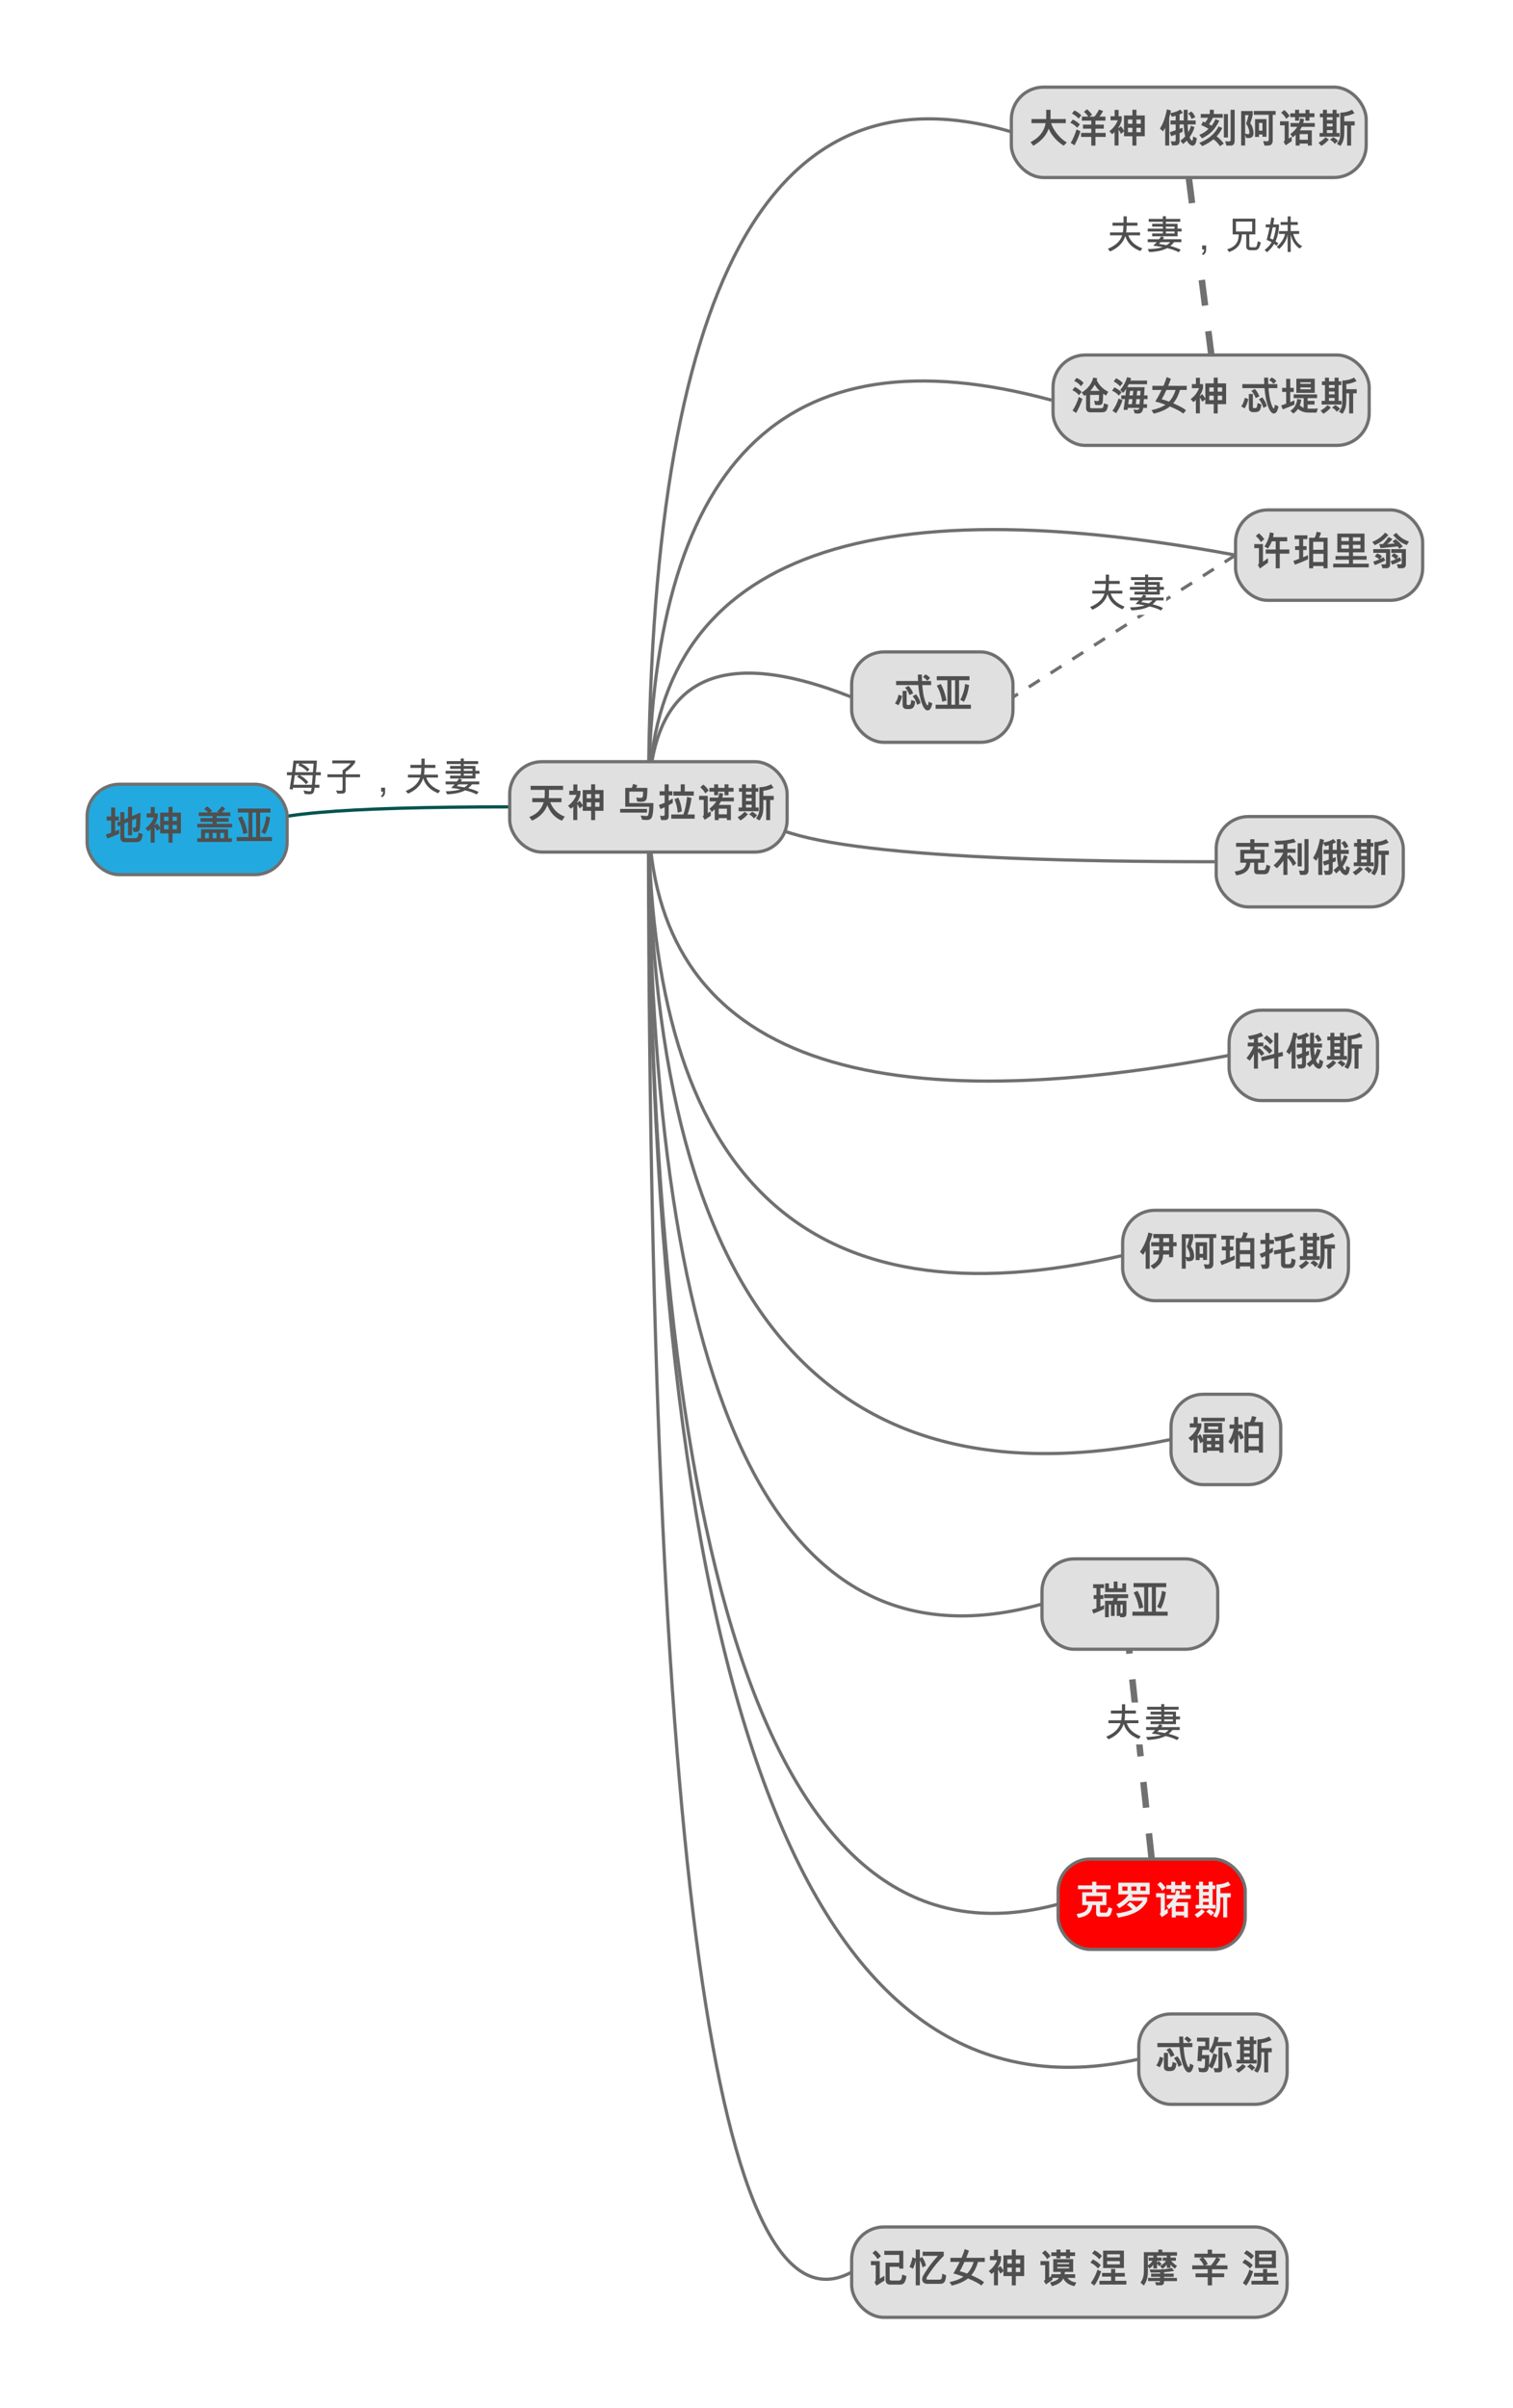 <?xml version="1.0" encoding="UTF-8"?>
<svg xmlns="http://www.w3.org/2000/svg" xmlns:xlink="http://www.w3.org/1999/xlink" width="625.182" height="994.423"><rect width="100%" height="100%" fill="#FFFFFF"/><g transform="scale(1.333) translate(831,871)" style="fill:none;"><g transform="translate(-804,-635)"><path d="M52,21Q52,14 131,14" stroke="#00534e" stroke-width="1"/></g><g transform="translate(-743,-638)"><g transform="scale(0.006)" style="fill:#4F4F4F;"><g transform="translate(0 2048) scale (1 -1)"><path d="M1907 848L1645 848Q1621 496 1604 358L1833 358L1833 203L1587 203Q1568 -40 1495.5 -87.5Q1423 -135 1325 -135Q1211 -135 1075 -113L1014 63Q1223 20 1366 20Q1419 20 1430 203L473 203L455 109L295 135L408 848L158 848L158 1004L424 1004Q464 1283 496 1604L1708 1604Q1678 1157 1659 1004L1907 1004ZM1538 1448L883 1448Q1110 1366 1325 1147L1210 1038Q1046 1235 735 1366L825 1448L641 1448L584 1004L1499 1004ZM1487 848L813 848Q1107 700 1260 485L1139 385Q969 608 678 770L780 848L563 848Q532 588 492 358L1446 358Q1489 772 1487 848Z"/></g><g transform="translate(2048 2048) scale (1 -1)"><path d="M1886 745L1141 745L1141 61Q1141 -10 1096 -55Q1051 -100 971 -100L719 -100L645 59L903 47Q985 44 985 143L985 745L201 745L201 895L985 895L985 1100Q1234 1263 1409 1462L453 1462L453 1612L1632 1612L1632 1497Q1420 1214 1141 1024L1141 895L1886 895Z"/></g><g transform="translate(4096 2048) scale (1 -1)"><path d="M1133 0Q1133 -127 1084.5 -194Q1036 -261 965 -289L916 -213Q1028 -165 1029 0L928 0L928 205L1133 205Z"/></g><g transform="translate(6144 2048) scale (1 -1)"><path d="M1931 57L1829 -84Q1201 168 1055 694Q892 172 270 -104L152 35Q754 282 893 729L266 729L266 879L926 879Q948 983 961 1227L393 1227L393 1382L963 1382L963 1708L1130 1708L1130 1382L1683 1382L1683 1227L1124 1227Q1118 986 1100 879L1817 879L1817 729L1214 729Q1352 282 1931 57Z"/></g><g transform="translate(8192 2048) scale (1 -1)"><path d="M1915 926L1706 926L1706 678L395 678L395 827L946 827L946 926L164 926L164 1075L946 1075L946 1178L395 1178L395 1327L946 1327L946 1427L217 1427L217 1577L946 1577L946 1714L1102 1714L1102 1577L1845 1577L1845 1427L1102 1427L1102 1327L1706 1327L1706 1075L1915 1075ZM1550 1075L1550 1178L1102 1178L1102 1075ZM1550 827L1550 926L1102 926L1102 827ZM1901 377L1528 377Q1450 277 1331 178Q1679 88 1868 -16L1767 -143Q1500 -4 1169 66Q812 -117 242 -135L166 18Q651 28 930 117L930 121Q595 183 446 193Q486 223 631 377L164 377L164 526L748 526Q781 565 860 676L1014 616L948 526L1901 526ZM1323 377L836 377L745 285Q903 265 1133 223Q1261 300 1323 377Z"/></g></g></g><g transform="translate(-673,-844)"><path d="M43,223Q43,-20 156,14" stroke="#707070" stroke-width="1"/></g><g transform="translate(-673,-761)"><path d="M43,140Q43,-20 168,14" stroke="#707070" stroke-width="1"/></g><g transform="translate(-673,-713)"><path d="M43,92Q43,-20 225,14" stroke="#707070" stroke-width="1"/></g><g transform="translate(-673,-669)"><path d="M43,48Q43,-11 106,14" stroke="#707070" stroke-width="1"/></g><g transform="translate(-673,-635)"><path d="M43,14Q43,388 170,354" stroke="#707070" stroke-width="1"/></g><g transform="translate(-673,-635)"><path d="M43,14Q43,295 165,261" stroke="#707070" stroke-width="1"/></g><g transform="translate(-673,-635)"><path d="M43,14Q43,125 223,91" stroke="#707070" stroke-width="1"/></g><g transform="translate(-673,-635)"><path d="M76,14Q76,31 219,31" stroke="#707070" stroke-width="1"/></g><g transform="translate(-673,-635)"><path d="M43,14Q43,187 190,153" stroke="#707070" stroke-width="1"/></g><g transform="translate(-673,-635)"><path d="M43,14Q43,244 205,210" stroke="#707070" stroke-width="1"/></g><g transform="translate(-673,-635)"><path d="M43,14Q43,436 195,402" stroke="#707070" stroke-width="1"/></g><g transform="translate(-673,-635)"><path d="M43,14Q43,502 106,468" stroke="#707070" stroke-width="1"/></g><g transform="translate(-567,-713)"><path d="M119,14L50,58" stroke-dasharray="4, 4" stroke="#707070" stroke-width="1"/></g><g transform="translate(-494,-695)"><rect x="0" y="2" width="24" height="12" fill="#FFFFFF" stroke="#FFFFFF"/><g transform="scale(0.006)" style="fill:#4F4F4F;"><g transform="translate(0 2048) scale (1 -1)"><path d="M1931 57L1829 -84Q1201 168 1055 694Q892 172 270 -104L152 35Q754 282 893 729L266 729L266 879L926 879Q948 983 961 1227L393 1227L393 1382L963 1382L963 1708L1130 1708L1130 1382L1683 1382L1683 1227L1124 1227Q1118 986 1100 879L1817 879L1817 729L1214 729Q1352 282 1931 57Z"/></g><g transform="translate(2048 2048) scale (1 -1)"><path d="M1915 926L1706 926L1706 678L395 678L395 827L946 827L946 926L164 926L164 1075L946 1075L946 1178L395 1178L395 1327L946 1327L946 1427L217 1427L217 1577L946 1577L946 1714L1102 1714L1102 1577L1845 1577L1845 1427L1102 1427L1102 1327L1706 1327L1706 1075L1915 1075ZM1550 1075L1550 1178L1102 1178L1102 1075ZM1550 827L1550 926L1102 926L1102 827ZM1901 377L1528 377Q1450 277 1331 178Q1679 88 1868 -16L1767 -143Q1500 -4 1169 66Q812 -117 242 -135L166 18Q651 28 930 117L930 121Q595 183 446 193Q486 223 631 377L164 377L164 526L748 526Q781 565 860 676L1014 616L948 526L1901 526ZM1323 377L836 377L745 285Q903 265 1133 223Q1261 300 1323 377Z"/></g></g></g><g transform="translate(-517.5,-844)"><path d="M55,28L62,83" stroke-dasharray="8, 8" stroke="#707070" stroke-width="2"/></g><g transform="translate(-488.5,-806)"><rect x="0" y="2" width="60" height="12" fill="#FFFFFF" stroke="#FFFFFF"/><g transform="scale(0.006)" style="fill:#4F4F4F;"><g transform="translate(0 2048) scale (1 -1)"><path d="M1931 57L1829 -84Q1201 168 1055 694Q892 172 270 -104L152 35Q754 282 893 729L266 729L266 879L926 879Q948 983 961 1227L393 1227L393 1382L963 1382L963 1708L1130 1708L1130 1382L1683 1382L1683 1227L1124 1227Q1118 986 1100 879L1817 879L1817 729L1214 729Q1352 282 1931 57Z"/></g><g transform="translate(2048 2048) scale (1 -1)"><path d="M1915 926L1706 926L1706 678L395 678L395 827L946 827L946 926L164 926L164 1075L946 1075L946 1178L395 1178L395 1327L946 1327L946 1427L217 1427L217 1577L946 1577L946 1714L1102 1714L1102 1577L1845 1577L1845 1427L1102 1427L1102 1327L1706 1327L1706 1075L1915 1075ZM1550 1075L1550 1178L1102 1178L1102 1075ZM1550 827L1550 926L1102 926L1102 827ZM1901 377L1528 377Q1450 277 1331 178Q1679 88 1868 -16L1767 -143Q1500 -4 1169 66Q812 -117 242 -135L166 18Q651 28 930 117L930 121Q595 183 446 193Q486 223 631 377L164 377L164 526L748 526Q781 565 860 676L1014 616L948 526L1901 526ZM1323 377L836 377L745 285Q903 265 1133 223Q1261 300 1323 377Z"/></g><g transform="translate(4096 2048) scale (1 -1)"><path d="M1133 0Q1133 -127 1084.5 -194Q1036 -261 965 -289L916 -213Q1028 -165 1029 0L928 0L928 205L1133 205Z"/></g><g transform="translate(6144 2048) scale (1 -1)"><path d="M1909 362Q1870 170 1805 65.5Q1740 -39 1597 -39L1376 -39Q1159 -39 1159 156L1159 776L932 776Q919 412 762.5 197.5Q606 -17 268 -133L174 10Q780 174 768 776L457 776L457 1589L1628 1589L1628 776L1315 776L1315 180Q1315 144 1340.5 127.5Q1366 111 1386 111L1616 111Q1684 111 1708 205L1763 426ZM1466 926L1466 1440L627 1440L627 926Z"/></g><g transform="translate(8192 2048) scale (1 -1)"><path d="M2003 170L1864 47Q1507 307 1407 770L1407 -131L1251 -131L1247 780Q1190 369 813 27L682 141Q836 251 957 436Q1078 621 1114 799L801 799L801 948L1251 948L1251 1266L885 1266L885 1415L1251 1415L1251 1706L1407 1706L1407 1415L1772 1415L1772 1266L1407 1266L1407 948L1845 948L1845 799L1538 799Q1674 316 2003 170ZM805 1290Q790 778 623 422Q725 349 770 307L666 190Q597 256 553 287Q405 38 180 -145L61 -29Q314 174 420 371Q334 426 166 492Q263 849 317 1141L117 1141L117 1290L346 1290L408 1655L559 1620Q537 1498 508 1290ZM643 1141L477 1141Q424 879 342 578Q397 547 489 510Q582 726 643 1141Z"/></g></g></g><g transform="translate(-508,-388)"><path d="M34,93L27,28" stroke-dasharray="8, 8" stroke="#707070" stroke-width="2"/></g><g transform="translate(-489,-345)"><rect x="0" y="2" width="24" height="12" fill="#FFFFFF" stroke="#FFFFFF"/><g transform="scale(0.006)" style="fill:#4F4F4F;"><g transform="translate(0 2048) scale (1 -1)"><path d="M1931 57L1829 -84Q1201 168 1055 694Q892 172 270 -104L152 35Q754 282 893 729L266 729L266 879L926 879Q948 983 961 1227L393 1227L393 1382L963 1382L963 1708L1130 1708L1130 1382L1683 1382L1683 1227L1124 1227Q1118 986 1100 879L1817 879L1817 729L1214 729Q1352 282 1931 57Z"/></g><g transform="translate(2048 2048) scale (1 -1)"><path d="M1915 926L1706 926L1706 678L395 678L395 827L946 827L946 926L164 926L164 1075L946 1075L946 1178L395 1178L395 1327L946 1327L946 1427L217 1427L217 1577L946 1577L946 1714L1102 1714L1102 1577L1845 1577L1845 1427L1102 1427L1102 1327L1706 1327L1706 1075L1915 1075ZM1550 1075L1550 1178L1102 1178L1102 1075ZM1550 827L1550 926L1102 926L1102 827ZM1901 377L1528 377Q1450 277 1331 178Q1679 88 1868 -16L1767 -143Q1500 -4 1169 66Q812 -117 242 -135L166 18Q651 28 930 117L930 121Q595 183 446 193Q486 223 631 377L164 377L164 526L748 526Q781 565 860 676L1014 616L948 526L1901 526ZM1323 377L836 377L745 285Q903 265 1133 223Q1261 300 1323 377Z"/></g></g></g><g transform="translate(-804 -628)"><rect x="0" y="0" width="62" height="28" rx="10" ry="10" style="fill:#22AAE0;stroke:#707070;stroke-width:1px;"/><g transform="translate (5 5) scale(0.006)" style="fill:#4F4F4F;"><g transform="translate(56.833 2048) scale (1 -1)"><path d="M1982 303Q1959 77 1886 -16Q1813 -109 1636 -109L1053 -109Q946 -109 886.5 -45Q827 19 827 129L827 760L698 702L662 907L827 979L827 1442L1034 1442L1034 1067L1225 1149L1225 1712L1432 1712L1432 1237L1868 1423L1869 1348Q1869 1189 1858 923.5Q1847 658 1836 589.5Q1825 521 1777.5 468.5Q1730 416 1614 416Q1567 416 1511 426L1456 649Q1510 641 1567 641Q1601 641 1617.5 661.5Q1634 682 1642.5 822Q1651 962 1651 1120L1432 1024L1432 248L1225 248L1225 934L1034 850L1034 190Q1034 100 1122 100L1597 100Q1676 100 1714 154Q1752 208 1761 383ZM768 326Q528 221 160 80L78 281L352 381L352 1006L121 1006L121 1217L352 1217L352 1681L561 1681L561 1217L752 1217L752 1006L561 1006L561 461L768 543Z"/></g><g transform="translate(2104.833 2048) scale (1 -1)"><path d="M1907 344L1475 344L1475 -135L1268 -135L1268 344L834 344L834 594L672 469Q620 593 553 688L553 -133L346 -133L346 559Q281 498 221 449L76 606Q372 820 512 1169L139 1169L139 1379L349 1379L349 1706L556 1706L556 1379L715 1379L715 1187Q675 982 553 801L553 758L670 864Q773 749 834 625L834 1417L1268 1417L1268 1714L1475 1714L1475 1417L1907 1417ZM1702 991L1702 1208L1475 1208L1475 991ZM1268 991L1268 1208L1038 1208L1038 991ZM1702 553L1702 782L1475 782L1475 553ZM1268 553L1268 782L1038 782L1038 553Z"/></g><g transform="translate(4721.833 2048) scale (1 -1)"><path d="M1939 649L137 649L137 840L924 840L924 944L303 944L303 1135L924 1135L924 1239L213 1239L213 1430L700 1430Q603 1536 489 1602L641 1739Q797 1644 903 1507L797 1430L1243 1430L1165 1493Q1313 1594 1407 1745L1581 1636Q1498 1513 1399 1430L1845 1430L1845 1239L1139 1239L1139 1135L1757 1135L1757 944L1139 944L1139 840L1939 840ZM1927 -96L137 -96L137 94L334 94L334 561L1729 561L1729 94L1927 94ZM1524 94L1524 369L1325 369L1325 94ZM1130 94L1130 369L932 369L932 94ZM737 94L737 369L539 369L539 94Z"/></g><g transform="translate(6769.833 2048) scale (1 -1)"><path d="M1946 -53L123 -53L123 156L733 156L733 1421L182 1421L182 1630L1872 1630L1872 1421L1335 1421L1335 156L1946 156ZM1128 156L1128 1421L938 1421L938 156ZM1853 1165Q1774 642 1587 307L1399 408Q1609 816 1647 1231ZM684 373L465 311Q401 754 186 1141L389 1229Q598 854 684 373Z"/></g></g></g><g transform="translate(-673 -635)"><rect x="0" y="0" width="86" height="28" rx="10" ry="10" style="fill:#E0E0E0;stroke:#707070;stroke-width:1px;"/><g transform="translate (5 5) scale(0.006)" style="fill:#4F4F4F;"><g transform="translate(56.833 2048) scale (1 -1)"><path d="M1956 45L1808 -165Q1297 30 1052 633Q861 113 264 -162L123 25Q700 238 866 791L275 791L275 999L909 999Q920 1091 920 1171L920 1425L190 1425L190 1634L1869 1634L1869 1425L1137 1425L1137 1198Q1137 1108 1126 999L1784 999L1784 791L1204 791Q1408 249 1956 45Z"/></g><g transform="translate(2104.833 2048) scale (1 -1)"><path d="M1907 344L1475 344L1475 -135L1268 -135L1268 344L834 344L834 594L672 469Q620 593 553 688L553 -133L346 -133L346 559Q281 498 221 449L76 606Q372 820 512 1169L139 1169L139 1379L349 1379L349 1706L556 1706L556 1379L715 1379L715 1187Q675 982 553 801L553 758L670 864Q773 749 834 625L834 1417L1268 1417L1268 1714L1475 1714L1475 1417L1907 1417ZM1702 991L1702 1208L1475 1208L1475 991ZM1268 991L1268 1208L1038 1208L1038 991ZM1702 553L1702 782L1475 782L1475 553ZM1268 553L1268 782L1038 782L1038 553Z"/></g><g transform="translate(4721.833 2048) scale (1 -1)"><path d="M1870 745Q1870 438 1840 217.5Q1810 -3 1734.5 -66Q1659 -129 1530 -129Q1417 -129 1280 -111L1214 102Q1385 76 1524 76Q1559 76 1583 100.5Q1607 125 1630 264.5Q1653 404 1653 555L414 555L414 1528L752 1528Q796 1617 819 1733L1034 1665Q1016 1592 981 1528L1556 1528L1557 1443Q1557 1285 1537.5 1091.5Q1518 898 1438 853Q1358 808 1237 808Q1126 808 1030 825L983 1034Q1101 1011 1186 1011Q1269 1011 1303 1044.5Q1337 1078 1337 1337L623 1337L623 745ZM1538 252L150 252L150 442L1538 442Z"/></g><g transform="translate(6769.833 2048) scale (1 -1)"><path d="M1907 1128L852 1128L852 1346L1232 1346L1232 1712L1441 1712L1441 1346L1907 1346ZM821 750Q683 668 610 631L610 72Q610 -133 428 -133L221 -133L162 88Q217 80 288 80Q355 80 378 96Q401 112 401 154L401 528Q316 488 186 434L102 645Q249 692 401 762L401 1143L141 1143L141 1356L401 1356L401 1712L610 1712L610 1356L801 1356L801 1143L610 1143L610 864Q765 946 821 979ZM1952 -63L743 -63L743 155L1368 155Q1508 531 1559 1069L1790 1001Q1723 531 1585 155L1952 155ZM1290 317L1077 244Q1036 685 907 940L1108 1026Q1260 699 1290 317Z"/></g><g transform="translate(8817.833 2048) scale (1 -1)"><path d="M1913 1333L1653 1333L1653 1149L1448 1149L1448 1333L1118 1333L1118 1149L913 1149L913 1333L664 1333L664 1530L913 1530L913 1712L1118 1712L1118 1530L1448 1530L1448 1712L1653 1712L1653 1530L1913 1530ZM631 1397L453 1243Q365 1414 193 1559L350 1700Q498 1586 631 1397ZM1929 831L1260 831Q1216 738 1153 651L1776 651L1776 -135L1571 -135L1571 -33L1147 -33L1147 -135L942 -135L942 420Q899 379 791 287L668 457Q901 633 1022 831L676 831L676 1028L1118 1028Q1160 1147 1178 1270L1378 1229Q1359 1133 1331 1028L1929 1028ZM1571 164L1571 455L1147 455L1147 164ZM737 90L426 -121L319 59Q373 96 373 152L373 909L133 909L133 1118L582 1118L582 225L733 319Z"/></g><g transform="translate(10865.833 2048) scale (1 -1)"><path d="M1942 903L1757 903L1757 -135L1552 -135L1552 903L1405 903L1405 596Q1405 337 1366.5 179Q1328 21 1208 -154L1028 -49Q1117 72 1158.5 184.5Q1200 297 1200 537L1200 1561Q1548 1572 1806 1716L1933 1536Q1646 1398 1405 1382L1405 1116L1942 1116ZM1161 324L129 324L129 514L303 514L303 1329L145 1329L145 1520L303 1520L303 1712L508 1712L508 1520L801 1520L801 1712L1006 1712L1006 1520L1145 1520L1145 1329L1006 1329L1006 514L1161 514ZM801 1184L801 1329L508 1329L508 1184ZM801 850L801 997L508 997L508 850ZM801 514L801 664L508 664L508 514ZM1085 104L913 -49Q820 86 668 162L834 295Q966 229 1085 104ZM606 168Q413 -47 219 -152L74 14Q248 96 440 295Z"/></g></g></g><g transform="translate(-517.5 -844)"><rect x="0" y="0" width="110" height="28" rx="10" ry="10" style="fill:#E0E0E0;stroke:#707070;stroke-width:1px;"/><g transform="translate (5 5) scale(0.006)" style="fill:#4F4F4F;"><g transform="translate(56.833 2048) scale (1 -1)"><path d="M1974 27L1817 -141Q1567 4 1353 245.5Q1139 487 1038 737Q861 212 246 -143L100 41Q764 378 883 1022L150 1022L150 1235L909 1235L911 1362L911 1712L1135 1712L1135 1384L1133 1235L1921 1235L1921 1022L1163 1022Q1249 742 1489.5 450Q1730 158 1974 27Z"/></g><g transform="translate(2104.833 2048) scale (1 -1)"><path d="M1935 311L1407 311L1407 -139L1192 -139L1192 311L664 311L664 520L1192 520L1192 737L762 737L762 946L1192 946L1192 1151L707 1151L707 1360L1036 1360Q957 1484 813 1606L969 1739Q1114 1622 1233 1454L1096 1360L1356 1360Q1512 1552 1587 1724L1802 1651Q1732 1505 1614 1360L1923 1360L1923 1151L1407 1151L1407 946L1839 946L1839 737L1407 737L1407 520L1935 520ZM676 1425L537 1255Q400 1412 193 1516L322 1681Q557 1562 676 1425ZM600 954L461 784Q331 941 109 1044L238 1210Q500 1077 600 954ZM631 606Q549 300 322 -123L129 0Q315 310 426 696Z"/></g><g transform="translate(4152.833 2048) scale (1 -1)"><path d="M1907 344L1475 344L1475 -135L1268 -135L1268 344L834 344L834 594L672 469Q620 593 553 688L553 -133L346 -133L346 559Q281 498 221 449L76 606Q372 820 512 1169L139 1169L139 1379L349 1379L349 1706L556 1706L556 1379L715 1379L715 1187Q675 982 553 801L553 758L670 864Q773 749 834 625L834 1417L1268 1417L1268 1714L1475 1714L1475 1417L1907 1417ZM1702 991L1702 1208L1475 1208L1475 991ZM1268 991L1268 1208L1038 1208L1038 991ZM1702 553L1702 782L1475 782L1475 553ZM1268 553L1268 782L1038 782L1038 553Z"/></g><g transform="translate(6769.833 2048) scale (1 -1)"><path d="M1980 242Q1944 6 1888.5 -68Q1833 -142 1759 -142Q1694 -142 1611 -75.5Q1528 -9 1460 121Q1384 39 1272 -55L1128 113Q1284 228 1380 336Q1313 592 1305 954L1090 954L1090 731L1245 786L1245 573L1090 510L1090 117Q1090 -14 1037 -71.5Q984 -129 870 -129L700 -129L633 86Q741 76 816 76Q887 76 887 152L887 432L653 348L580 553Q677 583 887 657L887 954L621 954L621 1161L887 1161L887 1401Q763 1364 696 1350L606 1511L551 1298L551 -133L346 -133L346 784Q297 691 236 598L70 741Q316 1107 432 1733L641 1677L612 1540Q911 1585 1126 1722L1260 1559Q1195 1518 1090 1473L1090 1161L1303 1161L1303 1712L1505 1712L1505 1161L1919 1161L1919 954L1507 954Q1511 723 1538 549Q1623 698 1675 891L1858 815Q1783 544 1604 297Q1680 118 1732 118Q1757 118 1765.5 151Q1774 184 1792 336ZM1894 1323L1702 1239Q1662 1390 1536 1520L1702 1626Q1858 1462 1894 1323Z"/></g><g transform="translate(8817.833 2048) scale (1 -1)"><path d="M1270 1298L760 1298Q678 1128 562 969Q630 935 695 889Q830 1068 888 1226L1095 1152Q924 808 724 602.5Q524 397 201 236L59 418Q339 526 536 728Q385 829 158 918L251 1107L359 1053Q464 1185 512 1298L135 1298L135 1495L601 1494L601 1712L810 1712L810 1494L1270 1495ZM1886 121Q1886 -137 1679 -137L1460 -137L1395 88Q1518 77 1575 77Q1634 77 1655.5 92.5Q1677 108 1677 156L1677 1712L1886 1712ZM1538 279L1329 279L1329 1491L1538 1491ZM1323 -33L1126 -170Q1010 24 791 188Q529 -30 209 -162L61 4Q785 296 1053 854L1245 770Q1144 545 954 342Q1167 183 1323 -33Z"/></g><g transform="translate(10865.833 2048) scale (1 -1)"><path d="M1954 1454L1804 1454L1804 135Q1804 -135 1565 -135L1378 -135L1311 96Q1472 82 1516 82Q1599 82 1599 180L1599 1454L827 1454L827 1651L1954 1651ZM641 1020Q727 917 770 770.5Q813 624 813 510Q813 252 548 252Q505 252 432 264L379 428L379 -133L174 -133L174 1647L768 1647L768 1438Q723 1218 641 1020ZM379 479Q474 455 532 455Q598 455 598 522Q598 738 426 1006Q496 1161 555 1438L379 1438ZM1481 319L1274 319L1274 436L1096 436L1096 311L891 311L891 1231L1481 1231ZM1274 633L1274 1034L1096 1034L1096 633Z"/></g><g transform="translate(12913.833 2048) scale (1 -1)"><path d="M1913 1333L1653 1333L1653 1149L1448 1149L1448 1333L1118 1333L1118 1149L913 1149L913 1333L664 1333L664 1530L913 1530L913 1712L1118 1712L1118 1530L1448 1530L1448 1712L1653 1712L1653 1530L1913 1530ZM631 1397L453 1243Q365 1414 193 1559L350 1700Q498 1586 631 1397ZM1929 831L1260 831Q1216 738 1153 651L1776 651L1776 -135L1571 -135L1571 -33L1147 -33L1147 -135L942 -135L942 420Q899 379 791 287L668 457Q901 633 1022 831L676 831L676 1028L1118 1028Q1160 1147 1178 1270L1378 1229Q1359 1133 1331 1028L1929 1028ZM1571 164L1571 455L1147 455L1147 164ZM737 90L426 -121L319 59Q373 96 373 152L373 909L133 909L133 1118L582 1118L582 225L733 319Z"/></g><g transform="translate(14961.833 2048) scale (1 -1)"><path d="M1942 903L1757 903L1757 -135L1552 -135L1552 903L1405 903L1405 596Q1405 337 1366.5 179Q1328 21 1208 -154L1028 -49Q1117 72 1158.5 184.5Q1200 297 1200 537L1200 1561Q1548 1572 1806 1716L1933 1536Q1646 1398 1405 1382L1405 1116L1942 1116ZM1161 324L129 324L129 514L303 514L303 1329L145 1329L145 1520L303 1520L303 1712L508 1712L508 1520L801 1520L801 1712L1006 1712L1006 1520L1145 1520L1145 1329L1006 1329L1006 514L1161 514ZM801 1184L801 1329L508 1329L508 1184ZM801 850L801 997L508 997L508 850ZM801 514L801 664L508 664L508 514ZM1085 104L913 -49Q820 86 668 162L834 295Q966 229 1085 104ZM606 168Q413 -47 219 -152L74 14Q248 96 440 295Z"/></g></g></g><g transform="translate(-504.578 -761)"><rect x="0" y="0" width="98" height="28" rx="10" ry="10" style="fill:#E0E0E0;stroke:#707070;stroke-width:1px;"/><g transform="translate (5 5) scale(0.006)" style="fill:#4F4F4F;"><g transform="translate(56.833 2048) scale (1 -1)"><path d="M1964 981L1845 786L1700 885Q1687 480 1671 420Q1655 360 1613.5 327.5Q1572 295 1476 295Q1375 295 1282 309L1231 528Q1338 502 1421 502Q1472 502 1476.5 547.5Q1481 593 1489 821L1026 821L1026 188Q1026 133 1077 133L1593 133Q1667 133 1694 180Q1721 227 1741 387L1956 313Q1955 259 1917.5 133Q1880 7 1813.5 -34.5Q1747 -76 1632 -76L1042 -76Q817 -76 817 143L817 834Q771 797 727 768L588 944Q1058 1225 1190 1718L1395 1679L1366 1587Q1538 1203 1964 981ZM1518 1030Q1350 1184 1266 1354Q1174 1182 1034 1030ZM688 1438L551 1272Q399 1461 205 1540L324 1698Q548 1612 688 1438ZM588 977L449 807Q312 973 109 1067L238 1233Q451 1126 588 977ZM629 618Q514 264 307 -111L117 12Q342 360 438 713Z"/></g><g transform="translate(2104.833 2048) scale (1 -1)"><path d="M1946 604L1753 604L1733 342L1917 342L1917 151L1720 151Q1692 -144 1457 -144Q1393 -144 1276 -125L1221 80Q1316 52 1408 52Q1510 52 1517 151L924 151L915 48L706 51L780 604L587 603L587 795L805 795L842 1136Q768 1021 679 925L532 1079Q774 1355 890 1737L1095 1686Q1082 1624 1056 1563L1919 1563L1919 1373L974 1373Q942 1302 899 1220L1796 1220L1765 795L1946 795ZM1210 1030L1043 1030L1008 795L1182 795ZM1165 604L985 604L946 342L1136 342ZM664 1432L524 1262Q389 1418 193 1516L322 1681Q545 1569 664 1432ZM600 954L461 784Q331 941 109 1044L238 1210Q500 1077 600 954ZM1581 1030L1413 1030L1385 795L1562 795ZM1550 604L1368 604L1339 342L1530 342ZM651 546Q543 207 322 -123L129 0Q347 293 446 636Z"/></g><g transform="translate(4152.833 2048) scale (1 -1)"><path d="M1921 1077L1571 1077Q1451 655 1221 389Q1705 182 1886 27L1745 -143Q1555 15 1051 225Q750 -20 217 -145L100 35Q547 126 819 315Q517 429 297 481Q471 762 623 1077L145 1077L145 1290L721 1290Q830 1541 885 1741L1102 1655Q1035 1463 963 1290L1921 1290ZM1346 1077L870 1077Q730 761 625 592Q740 577 1008 475Q1230 703 1346 1077Z"/></g><g transform="translate(6200.833 2048) scale (1 -1)"><path d="M1907 344L1475 344L1475 -135L1268 -135L1268 344L834 344L834 594L672 469Q620 593 553 688L553 -133L346 -133L346 559Q281 498 221 449L76 606Q372 820 512 1169L139 1169L139 1379L349 1379L349 1706L556 1706L556 1379L715 1379L715 1187Q675 982 553 801L553 758L670 864Q773 749 834 625L834 1417L1268 1417L1268 1714L1475 1714L1475 1417L1907 1417ZM1702 991L1702 1208L1475 1208L1475 991ZM1268 991L1268 1208L1038 1208L1038 991ZM1702 553L1702 782L1475 782L1475 553ZM1268 553L1268 782L1038 782L1038 553Z"/></g><g transform="translate(8817.833 2048) scale (1 -1)"><path d="M1884 1532L1739 1393Q1670 1490 1518 1585L1642 1722Q1802 1650 1884 1532ZM1999 227Q1927 -139 1758 -139Q1592 -139 1457 229Q1322 597 1274 1171L129 1171L129 1380L1262 1380Q1254 1528 1254 1646L1255 1714L1460 1714Q1460 1542 1468 1380L1937 1380L1937 1171L1481 1171Q1521 663 1612.5 392.5Q1704 122 1748 122Q1787 122 1810 317ZM1010 743L819 657Q719 913 592 1034L778 1128Q936 954 1010 743ZM1112 330Q1094 105 1023 18.5Q952 -68 795 -68L690 -68Q465 -68 465 152L465 870L674 870L674 197Q674 141 729 141L786 141Q832 141 855 159.5Q878 178 894.5 261.5Q911 345 913 403ZM1393 244L1219 150Q1138 426 983 598L1163 696Q1345 462 1393 244ZM438 608Q383 336 250 129L70 227Q190 378 256 672Z"/></g><g transform="translate(10865.833 2048) scale (1 -1)"><path d="M1823 926L872 926L872 1659L1823 1659ZM1618 1393L1618 1473L1077 1473L1077 1393ZM1618 1112L1618 1208L1077 1208L1077 1112ZM772 319Q490 196 170 74L88 274Q245 329 346 369L346 975L137 975L137 1186L346 1186L346 1653L555 1653L555 1186L737 1186L737 975L555 975L555 449L772 537ZM1982 127L1915 -92L1513 -92Q1169 -92 956 100Q871 -27 719 -141L563 2Q873 200 918 612L1126 575Q1102 411 1053 283Q1131 202 1249 154L1249 655L733 655L733 848L1944 848L1944 655L1454 655L1454 514L1812 514L1812 322L1454 322L1454 111L1765 111Q1884 111 1982 127Z"/></g><g transform="translate(12913.833 2048) scale (1 -1)"><path d="M1942 903L1757 903L1757 -135L1552 -135L1552 903L1405 903L1405 596Q1405 337 1366.5 179Q1328 21 1208 -154L1028 -49Q1117 72 1158.5 184.5Q1200 297 1200 537L1200 1561Q1548 1572 1806 1716L1933 1536Q1646 1398 1405 1382L1405 1116L1942 1116ZM1161 324L129 324L129 514L303 514L303 1329L145 1329L145 1520L303 1520L303 1712L508 1712L508 1520L801 1520L801 1712L1006 1712L1006 1520L1145 1520L1145 1329L1006 1329L1006 514L1161 514ZM801 1184L801 1329L508 1329L508 1184ZM801 850L801 997L508 997L508 850ZM801 514L801 664L508 664L508 514ZM1085 104L913 -49Q820 86 668 162L834 295Q966 229 1085 104ZM606 168Q413 -47 219 -152L74 14Q248 96 440 295Z"/></g></g></g><g transform="translate(-448 -713)"><rect x="0" y="0" width="58" height="28" rx="10" ry="10" style="fill:#E0E0E0;stroke:#707070;stroke-width:1px;"/><g transform="translate (5 5) scale(0.006)" style="fill:#4F4F4F;"><g transform="translate(0 2048) scale (1 -1)"><path d="M1946 625L1450 625L1450 -133L1241 -133L1241 625L725 625L725 838L1241 838L1241 1262L1040 1262Q973 1086 846 889L657 993Q885 1340 940 1724L1143 1679Q1122 1555 1104 1475L1833 1475L1833 1262L1450 1262L1450 838L1946 838ZM651 1372L473 1219Q386 1390 213 1534L369 1675Q521 1558 651 1372ZM844 158L426 -141L319 39Q373 76 373 135L373 909L133 909L133 1118L582 1118L582 205L844 391Z"/></g><g transform="translate(2048 2048) scale (1 -1)"><path d="M1872 -133L1663 -133L1663 -16L1128 -16L1128 -133L920 -133L920 1446L1204 1446Q1285 1596 1305 1755L1534 1708Q1488 1539 1427 1446L1872 1446ZM1663 825L1663 1237L1128 1237L1128 825ZM1663 193L1663 616L1128 616L1128 193ZM862 336Q450 143 182 57L106 252Q206 282 403 356L403 813L195 813L195 1010L403 1010L403 1374L168 1374L168 1571L831 1571L831 1374L612 1374L612 1010L788 1010L788 813L612 813L612 438Q713 479 862 547Z"/></g><g transform="translate(4096 2048) scale (1 -1)"><path d="M1952 -84L115 -84L115 106L928 106L928 311L236 311L236 502L928 502L928 692L328 692L328 1659L1733 1659L1733 692L1137 692L1137 502L1843 502L1843 311L1137 311L1137 106L1952 106ZM1524 1274L1524 1468L1135 1468L1135 1274ZM926 1274L926 1468L537 1468L537 1274ZM1524 883L1524 1081L1135 1081L1135 883ZM926 883L926 1081L537 1081L537 883Z"/></g><g transform="translate(6144 2048) scale (1 -1)"><path d="M916 1587Q608 1229 213 1065L86 1233Q491 1391 751 1712ZM1982 1249L1870 1069Q1467 1206 1165 1590L1336 1697Q1554 1398 1982 1249ZM1663 995L1485 879Q1441 944 1397 997L510 909L444 1117L632 1119Q788 1272 922 1486L1130 1380Q1000 1213 851 1116L1253 1151Q1193 1205 1130 1247L1278 1370Q1471 1252 1663 995ZM1823 78Q1823 -131 1610 -131L1419 -131L1356 76Q1414 69 1503 69Q1608 69 1608 125L1608 666L1065 666L1065 858L1823 858ZM1010 70Q1010 -131 797 -131L614 -131L551 76Q609 69 691 69Q795 69 795 125L795 666L139 666L139 858L1010 858ZM1587 272Q1372 147 1114 57L1030 233Q1161 274 1296 334Q1182 449 1069 508L1200 647Q1328 592 1438 492L1325 346Q1439 399 1516 440ZM752 272Q495 132 219 35L135 211Q275 254 451 330Q361 410 215 485L346 633Q496 572 592 483L477 342Q582 388 680 440Z"/></g></g></g><g transform="translate(-567 -669)"><rect x="0" y="0" width="50" height="28" rx="10" ry="10" style="fill:#E0E0E0;stroke:#707070;stroke-width:1px;"/><g transform="translate (13 5) scale(0.006)" style="fill:#4F4F4F;"><g transform="translate(0 2048) scale (1 -1)"><path d="M1884 1532L1739 1393Q1670 1490 1518 1585L1642 1722Q1802 1650 1884 1532ZM1999 227Q1927 -139 1758 -139Q1592 -139 1457 229Q1322 597 1274 1171L129 1171L129 1380L1262 1380Q1254 1528 1254 1646L1255 1714L1460 1714Q1460 1542 1468 1380L1937 1380L1937 1171L1481 1171Q1521 663 1612.5 392.5Q1704 122 1748 122Q1787 122 1810 317ZM1010 743L819 657Q719 913 592 1034L778 1128Q936 954 1010 743ZM1112 330Q1094 105 1023 18.5Q952 -68 795 -68L690 -68Q465 -68 465 152L465 870L674 870L674 197Q674 141 729 141L786 141Q832 141 855 159.5Q878 178 894.5 261.5Q911 345 913 403ZM1393 244L1219 150Q1138 426 983 598L1163 696Q1345 462 1393 244ZM438 608Q383 336 250 129L70 227Q190 378 256 672Z"/></g><g transform="translate(2048 2048) scale (1 -1)"><path d="M1946 -53L123 -53L123 156L733 156L733 1421L182 1421L182 1630L1872 1630L1872 1421L1335 1421L1335 156L1946 156ZM1128 156L1128 1421L938 1421L938 156ZM1853 1165Q1774 642 1587 307L1399 408Q1609 816 1647 1231ZM684 373L465 311Q401 754 186 1141L389 1229Q598 854 684 373Z"/></g></g></g><g transform="translate(-503 -295)"><rect x="0" y="0" width="58" height="28" rx="10" ry="10" style="fill:#FF0000;stroke:#707070;stroke-width:1px;"/><g transform="translate (5 5) scale(0.006)" style="fill:#EEEEEE;"><g transform="translate(0 2048) scale (1 -1)"><path d="M1964 324Q1946 204 1907 94Q1868 -16 1811.5 -56Q1755 -96 1645 -96L1335 -96Q1230 -96 1179 -55.5Q1128 -15 1128 104L1128 498L930 498Q892 -71 199 -152L123 43Q444 86 573 191.5Q702 297 721 498L412 498L412 1163L926 1163L926 1323L193 1323L193 1520L926 1520L926 1710L1141 1710L1141 1520L1880 1520L1880 1323L1141 1323L1141 1163L1659 1163L1659 498L1333 498L1333 168Q1333 113 1384 113L1620 113Q1659 113 1683 132Q1707 151 1734 237.5Q1761 324 1765 397ZM1454 694L1454 967L616 967L616 694Z"/></g><g transform="translate(2048 2048) scale (1 -1)"><path d="M1847 1053L879 1053L981 1001Q955 949 932 913L1720 913L1720 715Q1551 376 1195.5 170Q840 -36 221 -143L119 74Q620 125 954 279Q837 416 670 508L831 664Q1005 560 1155 389Q1364 526 1491 717L770 717Q564 511 274 342L135 530Q540 721 756 1053L229 1053L229 1659L1847 1659ZM1642 1249L1642 1462L1376 1462L1376 1249ZM1171 1249L1171 1462L905 1462L905 1249ZM700 1249L700 1462L434 1462L434 1249Z"/></g><g transform="translate(4096 2048) scale (1 -1)"><path d="M1913 1333L1653 1333L1653 1149L1448 1149L1448 1333L1118 1333L1118 1149L913 1149L913 1333L664 1333L664 1530L913 1530L913 1712L1118 1712L1118 1530L1448 1530L1448 1712L1653 1712L1653 1530L1913 1530ZM631 1397L453 1243Q365 1414 193 1559L350 1700Q498 1586 631 1397ZM1929 831L1260 831Q1216 738 1153 651L1776 651L1776 -135L1571 -135L1571 -33L1147 -33L1147 -135L942 -135L942 420Q899 379 791 287L668 457Q901 633 1022 831L676 831L676 1028L1118 1028Q1160 1147 1178 1270L1378 1229Q1359 1133 1331 1028L1929 1028ZM1571 164L1571 455L1147 455L1147 164ZM737 90L426 -121L319 59Q373 96 373 152L373 909L133 909L133 1118L582 1118L582 225L733 319Z"/></g><g transform="translate(6144 2048) scale (1 -1)"><path d="M1942 903L1757 903L1757 -135L1552 -135L1552 903L1405 903L1405 596Q1405 337 1366.5 179Q1328 21 1208 -154L1028 -49Q1117 72 1158.5 184.5Q1200 297 1200 537L1200 1561Q1548 1572 1806 1716L1933 1536Q1646 1398 1405 1382L1405 1116L1942 1116ZM1161 324L129 324L129 514L303 514L303 1329L145 1329L145 1520L303 1520L303 1712L508 1712L508 1520L801 1520L801 1712L1006 1712L1006 1520L1145 1520L1145 1329L1006 1329L1006 514L1161 514ZM801 1184L801 1329L508 1329L508 1184ZM801 850L801 997L508 997L508 850ZM801 514L801 664L508 664L508 514ZM1085 104L913 -49Q820 86 668 162L834 295Q966 229 1085 104ZM606 168Q413 -47 219 -152L74 14Q248 96 440 295Z"/></g></g></g><g transform="translate(-508 -388)"><rect x="0" y="0" width="54.469" height="28" rx="10" ry="10" style="fill:#E0E0E0;stroke:#707070;stroke-width:1px;"/><g transform="translate (15 5) scale(0.006)" style="fill:#4F4F4F;"><g transform="translate(0 2048) scale (1 -1)"><path d="M1843 1163L764 1163L764 1616L958 1616L958 1360L1206 1360L1206 1712L1401 1712L1401 1360L1649 1360L1649 1616L1843 1616ZM711 293Q328 115 158 57L82 252Q195 289 313 332L313 813L168 813L168 1010L313 1010L313 1374L143 1374L143 1571L705 1571L705 1374L518 1374L518 1010L670 1010L670 813L518 813L518 414L711 496ZM1952 856L1425 856Q1400 780 1374 717L1862 717L1862 63Q1862 -42 1816 -87.5Q1770 -133 1655 -133L1542 -133L1526 -63L1364 -63L1364 518L1253 518L1253 -63L1063 -63L1063 518L952 518L952 -133L756 -133L756 717L1155 717Q1177 770 1204 856L707 856L707 1053L1952 1053ZM1667 131L1667 518L1554 518L1554 72L1584 70Q1667 70 1667 131Z"/></g><g transform="translate(2048 2048) scale (1 -1)"><path d="M1946 -53L123 -53L123 156L733 156L733 1421L182 1421L182 1630L1872 1630L1872 1421L1335 1421L1335 156L1946 156ZM1128 156L1128 1421L938 1421L938 156ZM1853 1165Q1774 642 1587 307L1399 408Q1609 816 1647 1231ZM684 373L465 311Q401 754 186 1141L389 1229Q598 854 684 373Z"/></g></g></g><g transform="translate(-450 -558)"><rect x="0" y="0" width="46" height="28" rx="10" ry="10" style="fill:#E0E0E0;stroke:#707070;stroke-width:1px;"/><g transform="translate (5 5) scale(0.006)" style="fill:#4F4F4F;"><g transform="translate(0 2048) scale (1 -1)"><path d="M985 639L834 518Q744 648 657 729L657 -135L449 -135L449 618Q335 409 236 274L63 408Q285 666 434 1012L129 1012L129 1208L449 1208L449 1403Q323 1374 227 1362L133 1544Q551 1608 815 1729L932 1552Q819 1503 657 1456L657 1208L936 1208L936 1012L657 1012L657 858L725 920Q889 802 985 639ZM1952 520L1708 461L1708 -135L1499 -135L1499 410L856 250L821 455L1499 623L1499 1712L1708 1712L1708 674L1931 729ZM1440 1280L1286 1116Q1166 1280 958 1438L1110 1585Q1334 1411 1440 1280ZM1403 793L1249 629Q1152 763 907 950L1059 1098Q1256 970 1403 793Z"/></g><g transform="translate(2048 2048) scale (1 -1)"><path d="M1980 242Q1944 6 1888.5 -68Q1833 -142 1759 -142Q1694 -142 1611 -75.5Q1528 -9 1460 121Q1384 39 1272 -55L1128 113Q1284 228 1380 336Q1313 592 1305 954L1090 954L1090 731L1245 786L1245 573L1090 510L1090 117Q1090 -14 1037 -71.5Q984 -129 870 -129L700 -129L633 86Q741 76 816 76Q887 76 887 152L887 432L653 348L580 553Q677 583 887 657L887 954L621 954L621 1161L887 1161L887 1401Q763 1364 696 1350L606 1511L551 1298L551 -133L346 -133L346 784Q297 691 236 598L70 741Q316 1107 432 1733L641 1677L612 1540Q911 1585 1126 1722L1260 1559Q1195 1518 1090 1473L1090 1161L1303 1161L1303 1712L1505 1712L1505 1161L1919 1161L1919 954L1507 954Q1511 723 1538 549Q1623 698 1675 891L1858 815Q1783 544 1604 297Q1680 118 1732 118Q1757 118 1765.5 151Q1774 184 1792 336ZM1894 1323L1702 1239Q1662 1390 1536 1520L1702 1626Q1858 1462 1894 1323Z"/></g><g transform="translate(4096 2048) scale (1 -1)"><path d="M1942 903L1757 903L1757 -135L1552 -135L1552 903L1405 903L1405 596Q1405 337 1366.5 179Q1328 21 1208 -154L1028 -49Q1117 72 1158.5 184.5Q1200 297 1200 537L1200 1561Q1548 1572 1806 1716L1933 1536Q1646 1398 1405 1382L1405 1116L1942 1116ZM1161 324L129 324L129 514L303 514L303 1329L145 1329L145 1520L303 1520L303 1712L508 1712L508 1520L801 1520L801 1712L1006 1712L1006 1520L1145 1520L1145 1329L1006 1329L1006 514L1161 514ZM801 1184L801 1329L508 1329L508 1184ZM801 850L801 997L508 997L508 850ZM801 514L801 664L508 664L508 514ZM1085 104L913 -49Q820 86 668 162L834 295Q966 229 1085 104ZM606 168Q413 -47 219 -152L74 14Q248 96 440 295Z"/></g></g></g><g transform="translate(-454 -618)"><rect x="0" y="0" width="58" height="28" rx="10" ry="10" style="fill:#E0E0E0;stroke:#707070;stroke-width:1px;"/><g transform="translate (5 5) scale(0.006)" style="fill:#4F4F4F;"><g transform="translate(0 2048) scale (1 -1)"><path d="M1964 324Q1946 204 1907 94Q1868 -16 1811.5 -56Q1755 -96 1645 -96L1335 -96Q1230 -96 1179 -55.5Q1128 -15 1128 104L1128 498L930 498Q892 -71 199 -152L123 43Q444 86 573 191.5Q702 297 721 498L412 498L412 1163L926 1163L926 1323L193 1323L193 1520L926 1520L926 1710L1141 1710L1141 1520L1880 1520L1880 1323L1141 1323L1141 1163L1659 1163L1659 498L1333 498L1333 168Q1333 113 1384 113L1620 113Q1659 113 1683 132Q1707 151 1734 237.5Q1761 324 1765 397ZM1454 694L1454 967L616 967L616 694Z"/></g><g transform="translate(2048 2048) scale (1 -1)"><path d="M1251 459L1081 328Q1007 546 799 748L799 -133L590 -133L590 606Q457 402 254 211L82 365Q412 631 582 1012L143 1012L143 1208L590 1208L590 1450Q402 1432 219 1425L127 1628L239 1626Q762 1626 1122 1739L1237 1561Q1064 1510 799 1473L799 1208L1217 1208L1217 1012L799 1012L799 813L915 909Q1141 692 1251 459ZM1888 121Q1888 -133 1657 -133L1458 -133L1393 100Q1524 80 1608 80Q1679 80 1679 160L1679 1720L1888 1720ZM1538 307L1329 307L1329 1501L1538 1501Z"/></g><g transform="translate(4096 2048) scale (1 -1)"><path d="M1980 242Q1944 6 1888.5 -68Q1833 -142 1759 -142Q1694 -142 1611 -75.5Q1528 -9 1460 121Q1384 39 1272 -55L1128 113Q1284 228 1380 336Q1313 592 1305 954L1090 954L1090 731L1245 786L1245 573L1090 510L1090 117Q1090 -14 1037 -71.5Q984 -129 870 -129L700 -129L633 86Q741 76 816 76Q887 76 887 152L887 432L653 348L580 553Q677 583 887 657L887 954L621 954L621 1161L887 1161L887 1401Q763 1364 696 1350L606 1511L551 1298L551 -133L346 -133L346 784Q297 691 236 598L70 741Q316 1107 432 1733L641 1677L612 1540Q911 1585 1126 1722L1260 1559Q1195 1518 1090 1473L1090 1161L1303 1161L1303 1712L1505 1712L1505 1161L1919 1161L1919 954L1507 954Q1511 723 1538 549Q1623 698 1675 891L1858 815Q1783 544 1604 297Q1680 118 1732 118Q1757 118 1765.5 151Q1774 184 1792 336ZM1894 1323L1702 1239Q1662 1390 1536 1520L1702 1626Q1858 1462 1894 1323Z"/></g><g transform="translate(6144 2048) scale (1 -1)"><path d="M1942 903L1757 903L1757 -135L1552 -135L1552 903L1405 903L1405 596Q1405 337 1366.5 179Q1328 21 1208 -154L1028 -49Q1117 72 1158.5 184.5Q1200 297 1200 537L1200 1561Q1548 1572 1806 1716L1933 1536Q1646 1398 1405 1382L1405 1116L1942 1116ZM1161 324L129 324L129 514L303 514L303 1329L145 1329L145 1520L303 1520L303 1712L508 1712L508 1520L801 1520L801 1712L1006 1712L1006 1520L1145 1520L1145 1329L1006 1329L1006 514L1161 514ZM801 1184L801 1329L508 1329L508 1184ZM801 850L801 997L508 997L508 850ZM801 514L801 664L508 664L508 514ZM1085 104L913 -49Q820 86 668 162L834 295Q966 229 1085 104ZM606 168Q413 -47 219 -152L74 14Q248 96 440 295Z"/></g></g></g><g transform="translate(-483 -496)"><rect x="0" y="0" width="70" height="28" rx="10" ry="10" style="fill:#E0E0E0;stroke:#707070;stroke-width:1px;"/><g transform="translate (5 5) scale(0.006)" style="fill:#4F4F4F;"><g transform="translate(0 2048) scale (1 -1)"><path d="M711 1675Q685 1559 625 1384L565 1219L565 -137L356 -137L356 786Q310 703 231 584L59 733Q363 1163 496 1733ZM1954 1024L1780 1024L1780 461L1567 461L1567 598L1262 598Q1247 347 1149 190Q1051 33 768 -158L608 16Q870 171 952 291Q1034 411 1049 598L750 598L750 809L1055 809L1055 1024L643 1024L643 1233L1055 1233L1055 1446L750 1446L750 1657L1780 1657L1780 1233L1954 1233ZM1567 1233L1567 1446L1266 1446L1266 1233ZM1567 809L1567 1024L1266 1024L1266 809Z"/></g><g transform="translate(2048 2048) scale (1 -1)"><path d="M1954 1454L1804 1454L1804 135Q1804 -135 1565 -135L1378 -135L1311 96Q1472 82 1516 82Q1599 82 1599 180L1599 1454L827 1454L827 1651L1954 1651ZM641 1020Q727 917 770 770.5Q813 624 813 510Q813 252 548 252Q505 252 432 264L379 428L379 -133L174 -133L174 1647L768 1647L768 1438Q723 1218 641 1020ZM379 479Q474 455 532 455Q598 455 598 522Q598 738 426 1006Q496 1161 555 1438L379 1438ZM1481 319L1274 319L1274 436L1096 436L1096 311L891 311L891 1231L1481 1231ZM1274 633L1274 1034L1096 1034L1096 633Z"/></g><g transform="translate(4096 2048) scale (1 -1)"><path d="M1872 -133L1663 -133L1663 -16L1128 -16L1128 -133L920 -133L920 1446L1204 1446Q1285 1596 1305 1755L1534 1708Q1488 1539 1427 1446L1872 1446ZM1663 825L1663 1237L1128 1237L1128 825ZM1663 193L1663 616L1128 616L1128 193ZM862 336Q450 143 182 57L106 252Q206 282 403 356L403 813L195 813L195 1010L403 1010L403 1374L168 1374L168 1571L831 1571L831 1374L612 1374L612 1010L788 1010L788 813L612 813L612 438Q713 479 862 547Z"/></g><g transform="translate(6144 2048) scale (1 -1)"><path d="M1954 304Q1954 142 1891 19Q1828 -104 1688 -104L1417 -104Q1316 -104 1260 -45.5Q1204 13 1204 104L1204 660L852 597L842 806L1204 871L1204 1327Q1026 1289 924 1278L840 1489Q1350 1531 1745 1714L1870 1530Q1705 1457 1421 1380L1421 909L1917 1006L1927 798L1421 700L1421 164Q1421 100 1483 100L1624 100Q1745 100 1745 390L1745 399L1954 319ZM840 1143L606 1143L606 854L788 954L788 729Q680 664 606 625L606 80Q606 -137 416 -137L233 -137L164 88Q234 78 279 78Q347 78 372 92Q397 106 397 154L397 520Q318 482 193 428L100 629Q259 688 397 752L397 1143L143 1143L143 1356L397 1356L397 1712L606 1712L606 1356L840 1356Z"/></g><g transform="translate(8192 2048) scale (1 -1)"><path d="M1942 903L1757 903L1757 -135L1552 -135L1552 903L1405 903L1405 596Q1405 337 1366.5 179Q1328 21 1208 -154L1028 -49Q1117 72 1158.5 184.5Q1200 297 1200 537L1200 1561Q1548 1572 1806 1716L1933 1536Q1646 1398 1405 1382L1405 1116L1942 1116ZM1161 324L129 324L129 514L303 514L303 1329L145 1329L145 1520L303 1520L303 1712L508 1712L508 1520L801 1520L801 1712L1006 1712L1006 1520L1145 1520L1145 1329L1006 1329L1006 514L1161 514ZM801 1184L801 1329L508 1329L508 1184ZM801 850L801 997L508 997L508 850ZM801 514L801 664L508 664L508 514ZM1085 104L913 -49Q820 86 668 162L834 295Q966 229 1085 104ZM606 168Q413 -47 219 -152L74 14Q248 96 440 295Z"/></g></g></g><g transform="translate(-468 -439)"><rect x="0" y="0" width="34" height="28" rx="10" ry="10" style="fill:#E0E0E0;stroke:#707070;stroke-width:1px;"/><g transform="translate (5 5) scale(0.006)" style="fill:#4F4F4F;"><g transform="translate(0 2048) scale (1 -1)"><path d="M1948 1483L731 1483L731 1667L1948 1667ZM1806 891L879 891L879 1401L1806 1401ZM1602 1077L1602 1217L1083 1217L1083 1077ZM1872 -133L1667 -133L1667 -37L1020 -37L1020 -133L815 -133L815 435L670 345Q620 547 539 666L539 -133L332 -133L332 561Q273 509 217 467L59 623Q375 839 510 1168L133 1168L133 1379L336 1379L336 1706L543 1706L543 1379L733 1379L733 1195Q658 962 539 784L539 717L675 829Q762 691 815 541L815 807L1872 807ZM1667 479L1667 623L1448 623L1448 479ZM1243 479L1243 623L1020 623L1020 479ZM1667 147L1667 295L1448 295L1448 147ZM1243 147L1243 295L1020 295L1020 147Z"/></g><g transform="translate(2048 2048) scale (1 -1)"><path d="M1866 -133L1657 -133L1657 -16L1122 -16L1122 -133L913 -133L913 1446L1198 1446Q1278 1596 1298 1755L1528 1708Q1482 1539 1421 1446L1866 1446ZM1657 825L1657 1237L1122 1237L1122 825ZM1657 193L1657 616L1122 616L1122 193ZM877 635L698 543Q653 717 594 815L594 -133L389 -133L389 592Q306 397 229 289L80 432Q272 690 365 1108L143 1108L143 1317L389 1317L389 1712L594 1712L594 1317L819 1317L819 1108L594 1108L594 940L690 1004Q812 845 877 635Z"/></g></g></g><g transform="translate(-478 -247)"><rect x="0" y="0" width="46" height="28" rx="10" ry="10" style="fill:#E0E0E0;stroke:#707070;stroke-width:1px;"/><g transform="translate (5 5) scale(0.006)" style="fill:#4F4F4F;"><g transform="translate(0 2048) scale (1 -1)"><path d="M1884 1532L1739 1393Q1670 1490 1518 1585L1642 1722Q1802 1650 1884 1532ZM1999 227Q1927 -139 1758 -139Q1592 -139 1457 229Q1322 597 1274 1171L129 1171L129 1380L1262 1380Q1254 1528 1254 1646L1255 1714L1460 1714Q1460 1542 1468 1380L1937 1380L1937 1171L1481 1171Q1521 663 1612.5 392.5Q1704 122 1748 122Q1787 122 1810 317ZM1010 743L819 657Q719 913 592 1034L778 1128Q936 954 1010 743ZM1112 330Q1094 105 1023 18.5Q952 -68 795 -68L690 -68Q465 -68 465 152L465 870L674 870L674 197Q674 141 729 141L786 141Q832 141 855 159.5Q878 178 894.5 261.5Q911 345 913 403ZM1393 244L1219 150Q1138 426 983 598L1163 696Q1345 462 1393 244ZM438 608Q383 336 250 129L70 227Q190 378 256 672Z"/></g><g transform="translate(2048 2048) scale (1 -1)"><path d="M1903 1432L1903 1223L1120 1223Q1042 1015 932 834L750 971Q979 1280 1032 1716L1247 1671Q1218 1529 1190 1432ZM1178 770Q1068 330 905 57L741 172Q720 -1 657.5 -65.5Q595 -130 460 -130Q326 -130 236 -109L188 121Q294 80 435 80Q516 80 528 178Q541 331 545 563L370 563L363 433L147 453L197 1222L555 1222L555 1458L127 1458L127 1655L760 1655L760 1026L401 1026L383 759L758 759L759 595Q759 365 748 231Q875 459 973 848ZM1440 83Q1440 -133 1244 -133L1047 -133L979 90Q1073 75 1148 75Q1235 75 1235 145L1235 1151L1440 1151ZM1933 186L1726 57Q1665 467 1497 840L1692 918Q1875 553 1933 186Z"/></g><g transform="translate(4096 2048) scale (1 -1)"><path d="M1942 903L1757 903L1757 -135L1552 -135L1552 903L1405 903L1405 596Q1405 337 1366.5 179Q1328 21 1208 -154L1028 -49Q1117 72 1158.5 184.5Q1200 297 1200 537L1200 1561Q1548 1572 1806 1716L1933 1536Q1646 1398 1405 1382L1405 1116L1942 1116ZM1161 324L129 324L129 514L303 514L303 1329L145 1329L145 1520L303 1520L303 1712L508 1712L508 1520L801 1520L801 1712L1006 1712L1006 1520L1145 1520L1145 1329L1006 1329L1006 514L1161 514ZM801 1184L801 1329L508 1329L508 1184ZM801 850L801 997L508 997L508 850ZM801 514L801 664L508 664L508 514ZM1085 104L913 -49Q820 86 668 162L834 295Q966 229 1085 104ZM606 168Q413 -47 219 -152L74 14Q248 96 440 295Z"/></g></g></g><g transform="translate(-567 -181)"><rect x="0" y="0" width="135" height="28" rx="10" ry="10" style="fill:#E0E0E0;stroke:#707070;stroke-width:1px;"/><g transform="translate (5 5) scale(0.006)" style="fill:#4F4F4F;"><g transform="translate(28.167 2048) scale (1 -1)"><path d="M651 1372L473 1219Q386 1390 213 1534L369 1675Q521 1558 651 1372ZM1968 348Q1939 124 1868 14Q1797 -96 1630 -96L1116 -96Q1009 -96 950 -32.5Q891 31 891 141L891 1036L1597 1036L1597 1440L825 1440L825 1649L1806 1649L1806 731L1597 731L1597 825L1102 825L1102 203Q1102 113 1190 113L1569 113Q1639 113 1683 161Q1727 209 1749 420ZM829 111L418 -150L319 39Q381 81 381 131L381 909L133 909L133 1118L590 1118L590 211L829 362Z"/></g><g transform="translate(2076.167 2048) scale (1 -1)"><path d="M928 887L748 793Q715 974 614 1159L614 -133L401 -133L401 1169Q359 932 258 723L80 823Q186 1042 231 1317L401 1251L401 1712L614 1712L614 1262L725 1335Q879 1131 928 887ZM1972 387Q1953 142 1886.5 43.5Q1820 -55 1667 -55L995 -55Q869 -55 800.5 13Q732 81 732 184Q732 245 757 310Q782 375 911.5 575.5Q1041 776 1203.5 985Q1366 1194 1544 1391L758 1391L758 1604L1849 1604L1849 1391Q1642 1190 1454.5 960.5Q1267 731 1118.5 507Q970 283 961.5 260.5Q953 238 953 222Q953 160 1016 160L1628 160Q1723 160 1746 260Q1769 360 1769 469Z"/></g><g transform="translate(4124.167 2048) scale (1 -1)"><path d="M1921 1077L1571 1077Q1451 655 1221 389Q1705 182 1886 27L1745 -143Q1555 15 1051 225Q750 -20 217 -145L100 35Q547 126 819 315Q517 429 297 481Q471 762 623 1077L145 1077L145 1290L721 1290Q830 1541 885 1741L1102 1655Q1035 1463 963 1290L1921 1290ZM1346 1077L870 1077Q730 761 625 592Q740 577 1008 475Q1230 703 1346 1077Z"/></g><g transform="translate(6172.167 2048) scale (1 -1)"><path d="M1907 344L1475 344L1475 -135L1268 -135L1268 344L834 344L834 594L672 469Q620 593 553 688L553 -133L346 -133L346 559Q281 498 221 449L76 606Q372 820 512 1169L139 1169L139 1379L349 1379L349 1706L556 1706L556 1379L715 1379L715 1187Q675 982 553 801L553 758L670 864Q773 749 834 625L834 1417L1268 1417L1268 1714L1475 1714L1475 1417L1907 1417ZM1702 991L1702 1208L1475 1208L1475 991ZM1268 991L1268 1208L1038 1208L1038 991ZM1702 553L1702 782L1475 782L1475 553ZM1268 553L1268 782L1038 782L1038 553Z"/></g><g transform="translate(8789.167 2048) scale (1 -1)"><path d="M1919 1380L1659 1380L1659 1264L1450 1264L1450 1380L1167 1380L1167 1264L958 1264L958 1380L692 1380L692 1571L958 1571L958 1712L1167 1712L1167 1571L1450 1571L1450 1712L1659 1712L1659 1571L1919 1571ZM651 1372L473 1219Q386 1390 213 1534L369 1675Q521 1558 651 1372ZM1987 16L1884 -174Q1480 -96 1307 223Q1182 -61 721 -174L629 16Q991 100 1090 250L754 250L754 152L414 -86L307 94Q373 138 373 186L373 909L133 909L133 1118L582 1118L582 260L692 340L692 440L1165 440Q1178 496 1184 559L793 559L793 1221L1821 1221L1821 559L1397 559Q1386 485 1376 440L1923 440L1923 250L1530 250Q1704 42 1987 16ZM1612 967L1612 1036L1001 1036L1001 967ZM1612 745L1612 817L1001 817L1001 745Z"/></g><g transform="translate(11406.167 2048) scale (1 -1)"><path d="M692 1384L553 1214Q374 1418 178 1511L309 1675Q531 1565 692 1384ZM1827 762L750 762L750 1661L1827 1661ZM1618 1309L1618 1470L958 1470L958 1309ZM1618 952L1618 1116L958 1116L958 952ZM629 907L489 737Q326 928 94 1040L223 1206Q486 1073 629 907ZM1954 -90L563 -90L563 100L1163 100L1163 317L696 317L696 508L1163 508L1163 713L1378 713L1378 508L1872 508L1872 317L1378 317L1378 100L1954 100ZM651 586Q510 150 297 -145L119 -14Q364 346 459 674Z"/></g><g transform="translate(14023.167 2048) scale (1 -1)"><path d="M1950 86L1286 86Q1286 -28 1244.5 -79.5Q1203 -131 1087 -131L883 -131L817 33Q920 22 990 22Q1046 22 1061.5 37Q1077 52 1077 86L459 86L459 250L1077 250L1077 307L614 307L614 471L1077 471L1077 532Q906 525 763 525L592 528L532 688Q656 680 809 680Q1342 680 1688 762L1804 612Q1576 567 1286 545L1286 471L1782 471L1782 307L1286 307L1286 250L1950 250ZM1952 872L1840 728Q1704 824 1616 936L1616 771L1424 771L1424 936Q1328 808 1200 720L1072 864Q1280 976 1384 1136L1216 1136L1216 1300L1424 1300L1424 1397L920 1397L920 1300L1160 1300L1160 1136L920 1136L920 1040L1000 1120Q1088 1048 1160 968L1024 856Q976 928 920 984L920 739L728 739L728 936Q664 824 536 736L448 840L448 600Q448 360 404 204Q360 48 240 -144L64 8Q240 234 240 576L240 1579L984 1579L984 1712L1192 1712L1192 1579L1952 1579L1952 1397L1616 1397L1616 1300L1896 1300L1896 1136L1648 1136Q1782 976 1952 872ZM728 1397L448 1397L448 896Q600 992 688 1136L488 1136L488 1300L728 1300Z"/></g><g transform="translate(16640.167 2048) scale (1 -1)"><path d="M1944 698L1144 698L1144 485L1772 485L1772 289L1144 289L1144 -137L921 -137L921 289L293 289L293 485L921 485L921 698L121 698L121 895L719 895Q617 1104 485 1219L627 1303L237 1303L237 1499L921 1499L921 1710L1144 1710L1144 1499L1828 1499L1828 1303L1405 1303L1571 1229Q1463 1029 1341 895L1944 895ZM1362 1303L688 1303Q839 1160 924 963L782 895L1085 895Q1259 1097 1362 1303Z"/></g><g transform="translate(19257.167 2048) scale (1 -1)"><path d="M692 1384L553 1214Q374 1418 178 1511L309 1675Q531 1565 692 1384ZM1827 762L750 762L750 1661L1827 1661ZM1618 1309L1618 1470L958 1470L958 1309ZM1618 952L1618 1116L958 1116L958 952ZM629 907L489 737Q326 928 94 1040L223 1206Q486 1073 629 907ZM1954 -90L563 -90L563 100L1163 100L1163 317L696 317L696 508L1163 508L1163 713L1378 713L1378 508L1872 508L1872 317L1378 317L1378 100L1954 100ZM651 586Q510 150 297 -145L119 -14Q364 346 459 674Z"/></g></g></g></g></svg>